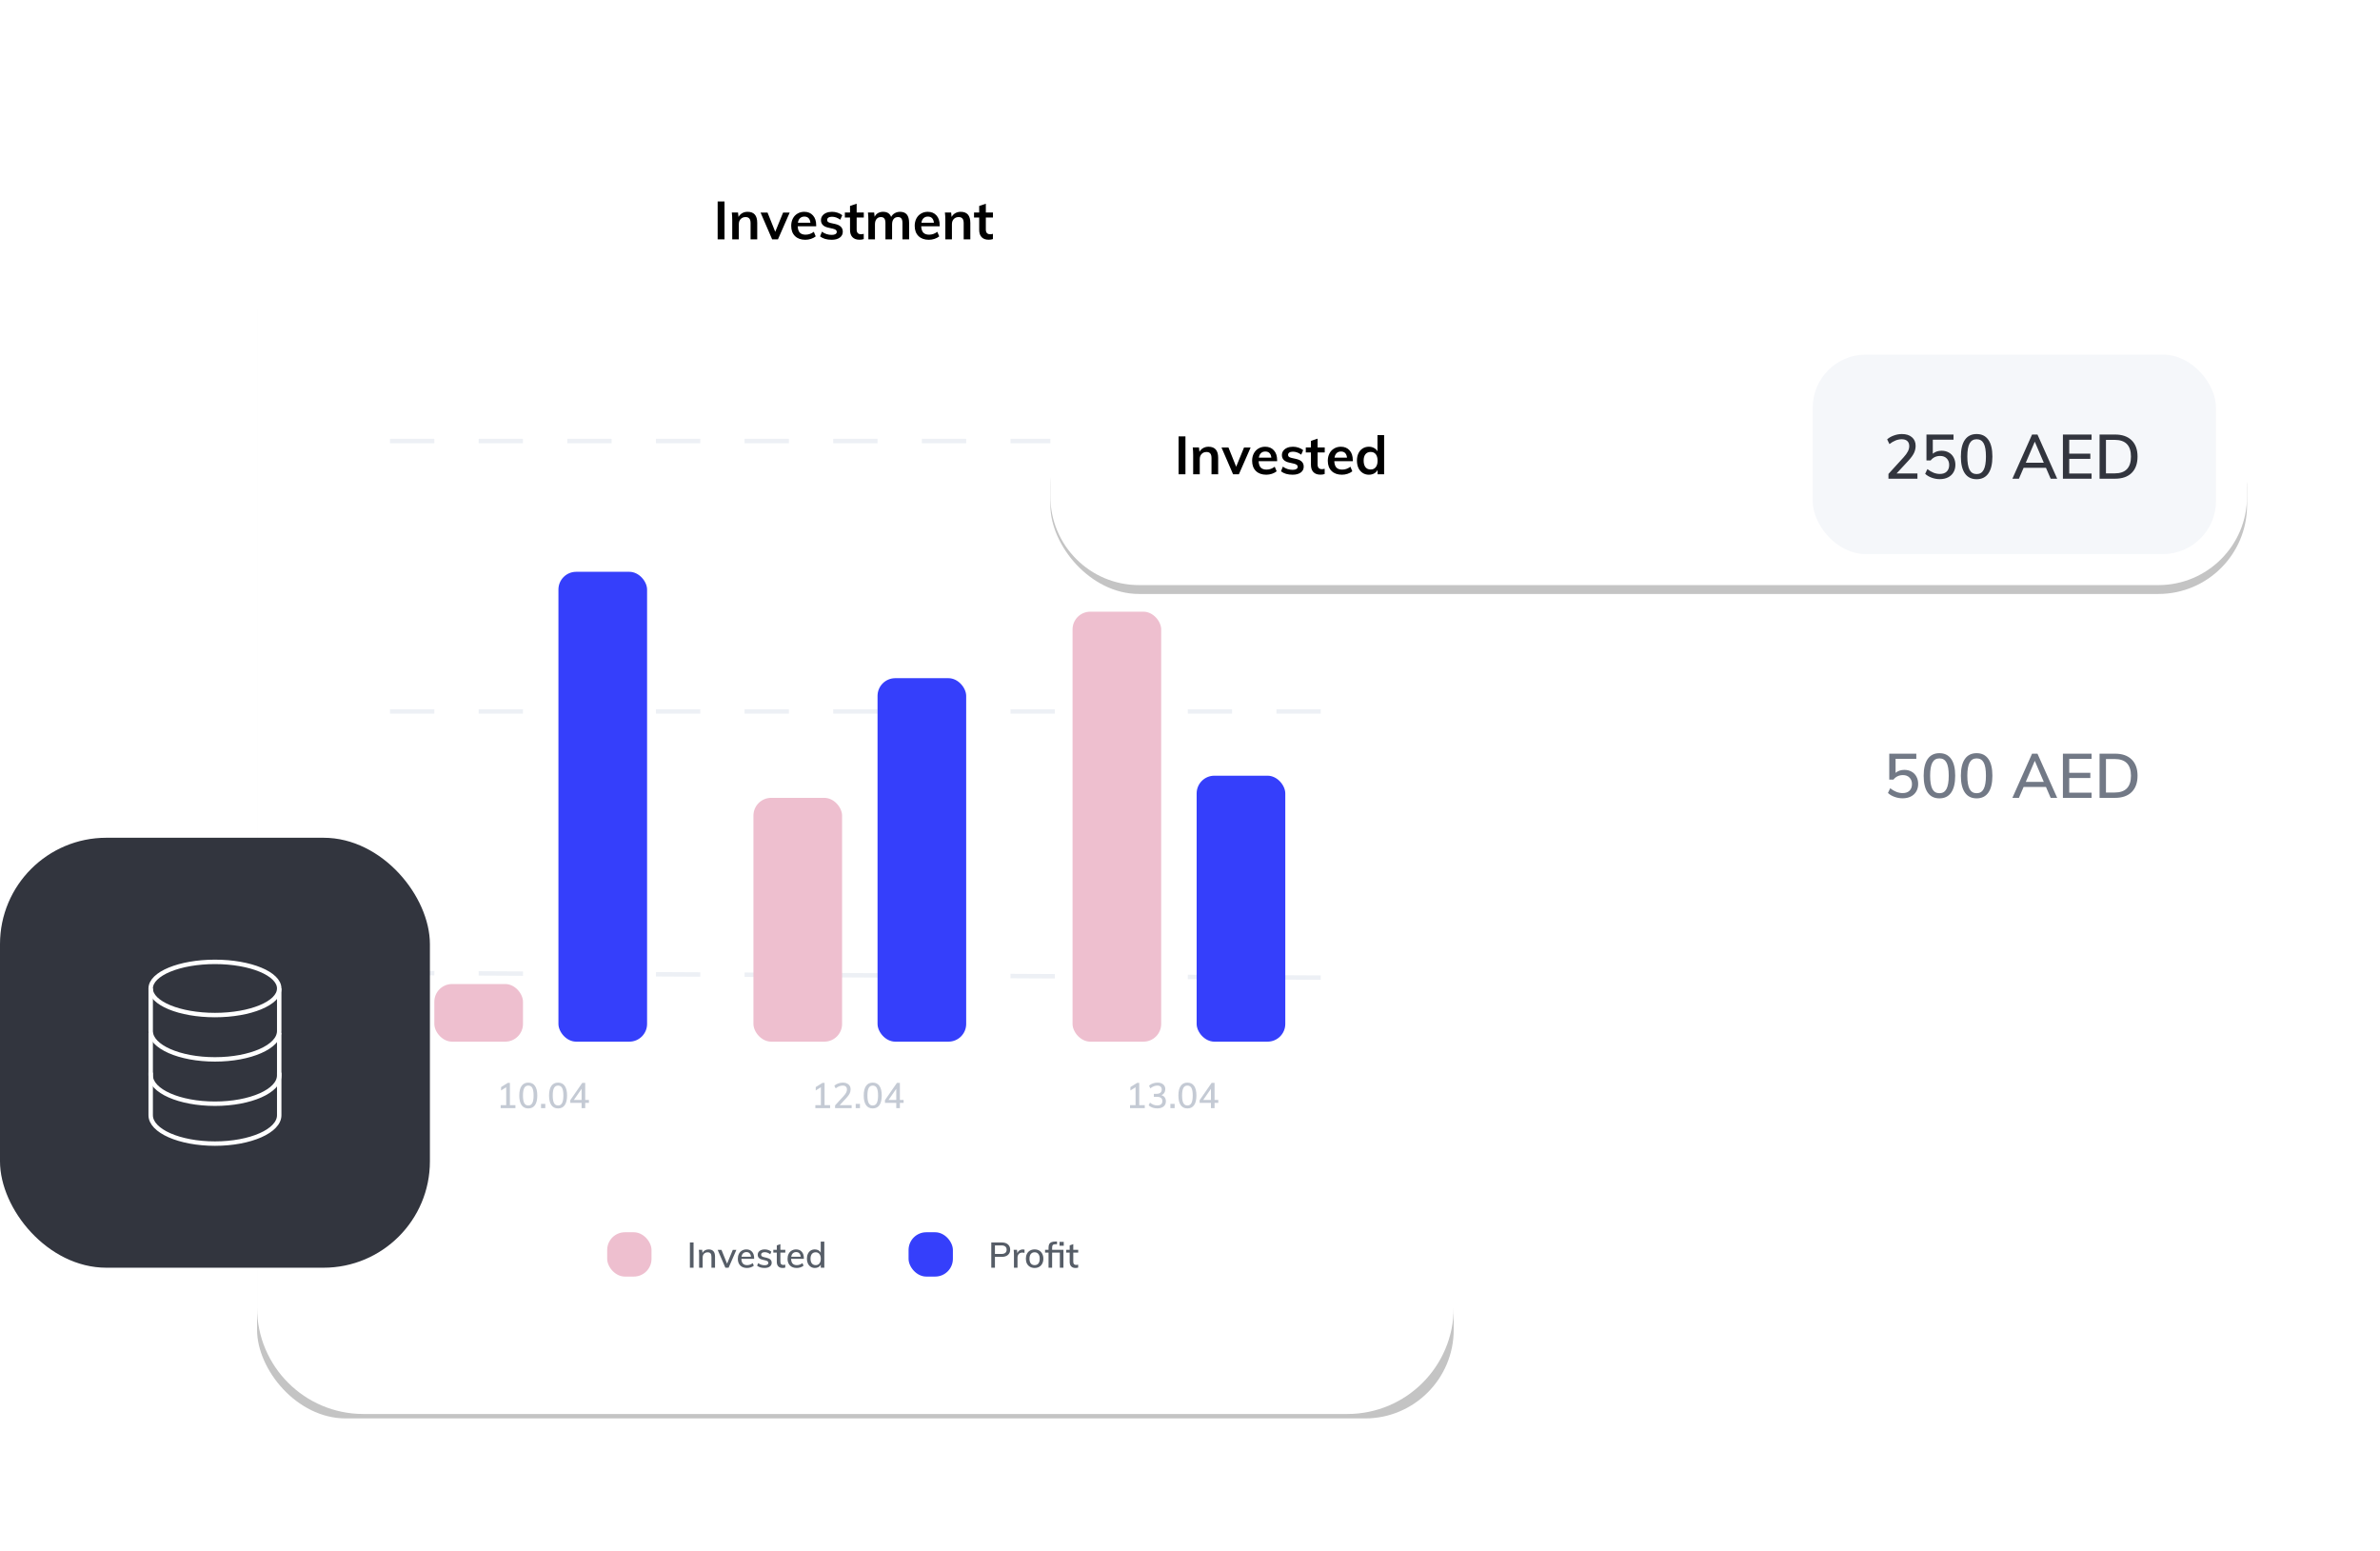 <svg width="537" height="350" viewBox="0 0 537 350" fill="none" xmlns="http://www.w3.org/2000/svg">
<g filter="url(#filter0_d)">
<rect x="58" y="46" width="270" height="268" rx="20" fill="#C4C4C4"/>
</g>
<path d="M58 24C58 10.745 68.745 0 82 0L304 0C317.255 0 328 10.745 328 24V295C328 308.255 317.255 319 304 319H82C68.745 319 58 308.255 58 295L58 24Z" fill="white"/>
<line y1="-0.5" x2="210.002" y2="-0.5" transform="matrix(1 0.005 -0.006 1 88 220)" stroke="#EDF0F5" stroke-dasharray="10 10"/>
<line x1="88" y1="160.5" x2="298" y2="160.5" stroke="#EDF0F5" stroke-dasharray="10 10"/>
<line x1="88" y1="99.5" x2="298" y2="99.5" stroke="#EDF0F5" stroke-dasharray="10 10"/>
<rect x="270" y="175" width="20" height="60" rx="4" fill="#353FFB"/>
<rect x="242" y="138" width="20" height="97" rx="4" fill="#EEBFCF"/>
<rect x="198" y="153" width="20" height="82" rx="4" fill="#353FFB"/>
<rect x="170" y="180" width="20" height="55" rx="4" fill="#EEBFCF"/>
<rect x="126" y="129" width="20" height="106" rx="4" fill="#353FFB"/>
<rect x="98" y="222" width="20" height="13" rx="4" fill="#EEBFCF"/>
<path d="M258.296 249.32V250H254.968V249.32H256.216V245.288L255.056 246.008V245.248L256.568 244.304H257.048V249.32H258.296ZM262.037 247.072C262.368 247.168 262.621 247.333 262.797 247.568C262.973 247.803 263.061 248.099 263.061 248.456C263.061 248.952 262.885 249.344 262.533 249.632C262.186 249.915 261.714 250.056 261.117 250.056C260.738 250.056 260.376 249.997 260.029 249.88C259.688 249.757 259.402 249.587 259.173 249.368L259.469 248.76C259.981 249.176 260.522 249.384 261.093 249.384C261.872 249.384 262.261 249.056 262.261 248.4C262.261 248.08 262.16 247.843 261.957 247.688C261.754 247.528 261.448 247.448 261.037 247.448H260.341V246.776H260.909C261.304 246.776 261.605 246.693 261.813 246.528C262.021 246.363 262.125 246.123 262.125 245.808C262.125 245.52 262.037 245.299 261.861 245.144C261.69 244.989 261.448 244.912 261.133 244.912C260.6 244.912 260.072 245.12 259.549 245.536L259.253 244.928C259.477 244.715 259.76 244.547 260.101 244.424C260.448 244.301 260.805 244.24 261.173 244.24C261.706 244.24 262.13 244.373 262.445 244.64C262.765 244.901 262.925 245.256 262.925 245.704C262.925 246.029 262.848 246.312 262.693 246.552C262.538 246.792 262.32 246.965 262.037 247.072ZM265.034 249.04V250H264.074V249.04H265.034ZM267.916 250.064C267.254 250.064 266.75 249.816 266.404 249.32C266.057 248.824 265.884 248.101 265.884 247.152C265.884 246.203 266.057 245.48 266.404 244.984C266.75 244.488 267.254 244.24 267.916 244.24C268.577 244.24 269.081 244.488 269.428 244.984C269.774 245.475 269.948 246.195 269.948 247.144C269.948 248.099 269.774 248.824 269.428 249.32C269.081 249.816 268.577 250.064 267.916 250.064ZM267.916 249.4C268.326 249.4 268.628 249.219 268.82 248.856C269.017 248.488 269.116 247.917 269.116 247.144C269.116 246.371 269.02 245.805 268.828 245.448C268.636 245.091 268.332 244.912 267.916 244.912C267.505 244.912 267.201 245.093 267.004 245.456C266.812 245.813 266.716 246.376 266.716 247.144C266.716 247.917 266.812 248.488 267.004 248.856C267.201 249.219 267.505 249.4 267.916 249.4ZM274.881 248.816H274.041V250H273.225V248.816H270.673V248.2L273.377 244.304H274.041V248.152H274.881V248.816ZM273.225 248.152V245.64L271.481 248.152H273.225Z" fill="#C4CAD4"/>
<path d="M187.296 249.32V250H183.968V249.32H185.216V245.288L184.056 246.008V245.248L185.568 244.304H186.048V249.32H187.296ZM192.157 249.32V250H188.421V249.384L190.381 247.232C190.632 246.955 190.813 246.704 190.925 246.48C191.042 246.251 191.101 246.024 191.101 245.8C191.101 245.512 191.018 245.293 190.853 245.144C190.688 244.989 190.448 244.912 190.133 244.912C189.605 244.912 189.077 245.12 188.549 245.536L188.253 244.928C188.477 244.72 188.762 244.555 189.109 244.432C189.456 244.304 189.805 244.24 190.157 244.24C190.701 244.24 191.13 244.376 191.445 244.648C191.765 244.92 191.925 245.288 191.925 245.752C191.925 246.083 191.853 246.397 191.709 246.696C191.565 246.989 191.325 247.317 190.989 247.68L189.469 249.32H192.157ZM194.034 249.04V250H193.074V249.04H194.034ZM196.916 250.064C196.254 250.064 195.75 249.816 195.404 249.32C195.057 248.824 194.884 248.101 194.884 247.152C194.884 246.203 195.057 245.48 195.404 244.984C195.75 244.488 196.254 244.24 196.916 244.24C197.577 244.24 198.081 244.488 198.428 244.984C198.774 245.475 198.948 246.195 198.948 247.144C198.948 248.099 198.774 248.824 198.428 249.32C198.081 249.816 197.577 250.064 196.916 250.064ZM196.916 249.4C197.326 249.4 197.628 249.219 197.82 248.856C198.017 248.488 198.116 247.917 198.116 247.144C198.116 246.371 198.02 245.805 197.828 245.448C197.636 245.091 197.332 244.912 196.916 244.912C196.505 244.912 196.201 245.093 196.004 245.456C195.812 245.813 195.716 246.376 195.716 247.144C195.716 247.917 195.812 248.488 196.004 248.856C196.201 249.219 196.505 249.4 196.916 249.4ZM203.881 248.816H203.041V250H202.225V248.816H199.673V248.2L202.377 244.304H203.041V248.152H203.881V248.816ZM202.225 248.152V245.64L200.481 248.152H202.225Z" fill="#C4CAD4"/>
<path d="M116.296 249.32V250H112.968V249.32H114.216V245.288L113.056 246.008V245.248L114.568 244.304H115.048V249.32H116.296ZM119.197 250.064C118.536 250.064 118.032 249.816 117.685 249.32C117.338 248.824 117.165 248.101 117.165 247.152C117.165 246.203 117.338 245.48 117.685 244.984C118.032 244.488 118.536 244.24 119.197 244.24C119.858 244.24 120.362 244.488 120.709 244.984C121.056 245.475 121.229 246.195 121.229 247.144C121.229 248.099 121.056 248.824 120.709 249.32C120.362 249.816 119.858 250.064 119.197 250.064ZM119.197 249.4C119.608 249.4 119.909 249.219 120.101 248.856C120.298 248.488 120.397 247.917 120.397 247.144C120.397 246.371 120.301 245.805 120.109 245.448C119.917 245.091 119.613 244.912 119.197 244.912C118.786 244.912 118.482 245.093 118.285 245.456C118.093 245.813 117.997 246.376 117.997 247.144C117.997 247.917 118.093 248.488 118.285 248.856C118.482 249.219 118.786 249.4 119.197 249.4ZM123.034 249.04V250H122.074V249.04H123.034ZM125.916 250.064C125.254 250.064 124.75 249.816 124.404 249.32C124.057 248.824 123.884 248.101 123.884 247.152C123.884 246.203 124.057 245.48 124.404 244.984C124.75 244.488 125.254 244.24 125.916 244.24C126.577 244.24 127.081 244.488 127.428 244.984C127.774 245.475 127.948 246.195 127.948 247.144C127.948 248.099 127.774 248.824 127.428 249.32C127.081 249.816 126.577 250.064 125.916 250.064ZM125.916 249.4C126.326 249.4 126.628 249.219 126.82 248.856C127.017 248.488 127.116 247.917 127.116 247.144C127.116 246.371 127.02 245.805 126.828 245.448C126.636 245.091 126.332 244.912 125.916 244.912C125.505 244.912 125.201 245.093 125.004 245.456C124.812 245.813 124.716 246.376 124.716 247.144C124.716 247.917 124.812 248.488 125.004 248.856C125.201 249.219 125.505 249.4 125.916 249.4ZM132.881 248.816H132.041V250H131.225V248.816H128.673V248.2L131.377 244.304H132.041V248.152H132.881V248.816ZM131.225 248.152V245.64L129.481 248.152H131.225Z" fill="#C4CAD4"/>
<rect x="137" y="278" width="10" height="10" rx="4" fill="#EEBFCF"/>
<rect x="205" y="278" width="10" height="10" rx="4" fill="#353FFB"/>
<path d="M155.664 280.304H156.488V286H155.664V280.304ZM159.884 281.872C160.85 281.872 161.332 282.411 161.332 283.488V286H160.524V283.536C160.524 283.184 160.455 282.928 160.316 282.768C160.183 282.608 159.967 282.528 159.668 282.528C159.327 282.528 159.052 282.635 158.844 282.848C158.642 283.061 158.54 283.347 158.54 283.704V286H157.74V283.104C157.74 282.683 157.719 282.304 157.676 281.968H158.428L158.5 282.664C158.628 282.408 158.812 282.213 159.052 282.08C159.298 281.941 159.575 281.872 159.884 281.872ZM166.147 281.976L164.395 286H163.667L161.931 281.976H162.787L164.051 285.088L165.339 281.976H166.147ZM170.157 284H167.277C167.304 284.944 167.733 285.416 168.565 285.416C169.029 285.416 169.453 285.264 169.837 284.96L170.085 285.536C169.904 285.696 169.672 285.824 169.389 285.92C169.112 286.011 168.832 286.056 168.549 286.056C167.904 286.056 167.397 285.872 167.029 285.504C166.661 285.131 166.477 284.621 166.477 283.976C166.477 283.565 166.557 283.2 166.717 282.88C166.882 282.56 167.112 282.312 167.405 282.136C167.698 281.96 168.032 281.872 168.405 281.872C168.949 281.872 169.376 282.048 169.685 282.4C170 282.752 170.157 283.24 170.157 283.864V284ZM168.421 282.472C168.117 282.472 167.869 282.563 167.677 282.744C167.485 282.925 167.362 283.184 167.309 283.52H169.445C169.413 283.179 169.309 282.92 169.133 282.744C168.957 282.563 168.72 282.472 168.421 282.472ZM172.492 286.056C171.788 286.056 171.234 285.885 170.828 285.544L171.068 284.96C171.49 285.28 171.972 285.44 172.516 285.44C172.794 285.44 173.004 285.395 173.148 285.304C173.292 285.208 173.364 285.075 173.364 284.904C173.364 284.76 173.314 284.648 173.212 284.568C173.116 284.483 172.951 284.411 172.716 284.352L172.044 284.192C171.692 284.117 171.423 283.987 171.236 283.8C171.055 283.608 170.964 283.371 170.964 283.088C170.964 282.725 171.108 282.432 171.396 282.208C171.69 281.984 172.076 281.872 172.556 281.872C172.844 281.872 173.116 281.917 173.372 282.008C173.634 282.099 173.855 282.227 174.036 282.392L173.788 282.96C173.399 282.651 172.988 282.496 172.556 282.496C172.295 282.496 172.092 282.547 171.948 282.648C171.804 282.744 171.732 282.88 171.732 283.056C171.732 283.195 171.778 283.307 171.868 283.392C171.959 283.477 172.103 283.544 172.3 283.592L172.988 283.76C173.372 283.845 173.655 283.981 173.836 284.168C174.023 284.349 174.116 284.587 174.116 284.88C174.116 285.243 173.97 285.531 173.676 285.744C173.388 285.952 172.994 286.056 172.492 286.056ZM176.078 282.592V284.616C176.078 284.893 176.136 285.091 176.254 285.208C176.376 285.32 176.544 285.376 176.758 285.376C176.896 285.376 177.038 285.355 177.182 285.312V285.968C177.006 286.027 176.806 286.056 176.582 286.056C176.166 286.056 175.843 285.939 175.613 285.704C175.384 285.469 175.27 285.128 175.27 284.68V282.592H174.486V281.968H175.27V280.96L176.078 280.68V281.968H177.19V282.592H176.078ZM181.376 284H178.496C178.522 284.944 178.952 285.416 179.784 285.416C180.248 285.416 180.672 285.264 181.056 284.96L181.304 285.536C181.122 285.696 180.89 285.824 180.608 285.92C180.33 286.011 180.05 286.056 179.768 286.056C179.122 286.056 178.616 285.872 178.248 285.504C177.88 285.131 177.696 284.621 177.696 283.976C177.696 283.565 177.776 283.2 177.936 282.88C178.101 282.56 178.33 282.312 178.624 282.136C178.917 281.96 179.25 281.872 179.624 281.872C180.168 281.872 180.594 282.048 180.904 282.4C181.218 282.752 181.376 283.24 181.376 283.864V284ZM179.64 282.472C179.336 282.472 179.088 282.563 178.896 282.744C178.704 282.925 178.581 283.184 178.528 283.52H180.664C180.632 283.179 180.528 282.92 180.352 282.744C180.176 282.563 179.938 282.472 179.64 282.472ZM185.991 280.112V286H185.191V285.312C185.074 285.552 184.898 285.736 184.663 285.864C184.434 285.992 184.164 286.056 183.855 286.056C183.508 286.056 183.199 285.968 182.927 285.792C182.655 285.616 182.442 285.371 182.287 285.056C182.138 284.736 182.063 284.368 182.063 283.952C182.063 283.536 182.138 283.171 182.287 282.856C182.436 282.541 182.644 282.299 182.911 282.128C183.183 281.957 183.498 281.872 183.855 281.872C184.159 281.872 184.426 281.936 184.655 282.064C184.89 282.192 185.066 282.373 185.183 282.608V280.112H185.991ZM184.039 285.416C184.407 285.416 184.69 285.291 184.887 285.04C185.09 284.784 185.191 284.427 185.191 283.968C185.191 283.509 185.09 283.155 184.887 282.904C184.69 282.648 184.41 282.52 184.047 282.52C183.679 282.52 183.391 282.645 183.183 282.896C182.98 283.147 182.879 283.499 182.879 283.952C182.879 284.411 182.98 284.771 183.183 285.032C183.391 285.288 183.676 285.416 184.039 285.416Z" fill="#565D67"/>
<path d="M223.664 280.304H226.032C226.629 280.304 227.093 280.451 227.424 280.744C227.76 281.032 227.928 281.427 227.928 281.928C227.928 282.429 227.757 282.827 227.416 283.12C227.08 283.408 226.619 283.552 226.032 283.552H224.488V286H223.664V280.304ZM225.936 282.896C226.331 282.896 226.627 282.813 226.824 282.648C227.027 282.483 227.128 282.243 227.128 281.928C227.128 281.619 227.027 281.381 226.824 281.216C226.627 281.051 226.331 280.968 225.936 280.968H224.488V282.896H225.936ZM230.788 281.872C230.91 281.872 231.038 281.891 231.172 281.928L231.156 282.664C231.012 282.611 230.854 282.584 230.684 282.584C230.316 282.584 230.038 282.696 229.852 282.92C229.67 283.139 229.58 283.416 229.58 283.752V286H228.78V283.104C228.78 282.683 228.758 282.304 228.715 281.968H229.468L229.54 282.696C229.646 282.429 229.812 282.227 230.036 282.088C230.26 281.944 230.51 281.872 230.788 281.872ZM233.445 286.056C233.051 286.056 232.704 285.971 232.405 285.8C232.107 285.629 231.875 285.387 231.709 285.072C231.549 284.757 231.469 284.389 231.469 283.968C231.469 283.547 231.549 283.179 231.709 282.864C231.875 282.544 232.107 282.299 232.405 282.128C232.704 281.957 233.051 281.872 233.445 281.872C233.835 281.872 234.179 281.957 234.477 282.128C234.776 282.299 235.005 282.544 235.165 282.864C235.331 283.179 235.413 283.547 235.413 283.968C235.413 284.389 235.331 284.757 235.165 285.072C235.005 285.387 234.776 285.629 234.477 285.8C234.179 285.971 233.835 286.056 233.445 286.056ZM233.437 285.416C233.811 285.416 234.096 285.293 234.293 285.048C234.491 284.803 234.589 284.443 234.589 283.968C234.589 283.504 234.488 283.147 234.285 282.896C234.088 282.645 233.808 282.52 233.445 282.52C233.077 282.52 232.792 282.645 232.589 282.896C232.387 283.147 232.285 283.504 232.285 283.968C232.285 284.443 232.384 284.803 232.581 285.048C232.784 285.293 233.069 285.416 233.437 285.416ZM237.39 281.968H239.942V286H239.134V282.592H237.39V286H236.582V282.592H235.798V281.968H236.582V281.496C236.582 281.149 236.633 280.875 236.734 280.672C236.841 280.469 237.011 280.323 237.246 280.232C237.486 280.136 237.811 280.088 238.222 280.088H238.494V280.696H238.294C238.033 280.696 237.841 280.72 237.718 280.768C237.595 280.811 237.51 280.896 237.462 281.024C237.414 281.147 237.39 281.341 237.39 281.608V281.968ZM240.014 280.168V281.04H239.062V280.168H240.014ZM242.163 282.592V284.616C242.163 284.893 242.222 285.091 242.339 285.208C242.462 285.32 242.63 285.376 242.843 285.376C242.982 285.376 243.123 285.355 243.267 285.312V285.968C243.091 286.027 242.891 286.056 242.667 286.056C242.251 286.056 241.929 285.939 241.699 285.704C241.47 285.469 241.355 285.128 241.355 284.68V282.592H240.571V281.968H241.355V280.96L242.163 280.68V281.968H243.275V282.592H242.163Z" fill="#565D67"/>
<path d="M161.924 45.456H163.472V54H161.924V45.456ZM168.682 47.784C170.13 47.784 170.854 48.616 170.854 50.28V54H169.354V50.352C169.354 49.872 169.262 49.524 169.078 49.308C168.894 49.084 168.61 48.972 168.226 48.972C167.77 48.972 167.402 49.12 167.122 49.416C166.842 49.704 166.702 50.088 166.702 50.568V54H165.214V49.656C165.214 49.016 165.182 48.444 165.118 47.94H166.522L166.63 48.936C166.838 48.568 167.118 48.284 167.47 48.084C167.83 47.884 168.234 47.784 168.682 47.784ZM178.181 47.952L175.529 54H174.221L171.605 47.952H173.177L174.917 52.296L176.693 47.952H178.181ZM184.159 51.048H179.983C180.015 51.696 180.175 52.176 180.463 52.488C180.759 52.792 181.195 52.944 181.771 52.944C182.435 52.944 183.051 52.728 183.619 52.296L184.051 53.328C183.763 53.56 183.407 53.748 182.983 53.892C182.567 54.028 182.143 54.096 181.711 54.096C180.719 54.096 179.939 53.816 179.371 53.256C178.803 52.696 178.519 51.928 178.519 50.952C178.519 50.336 178.643 49.788 178.891 49.308C179.139 48.828 179.487 48.456 179.935 48.192C180.383 47.92 180.891 47.784 181.459 47.784C182.291 47.784 182.947 48.056 183.427 48.6C183.915 49.136 184.159 49.876 184.159 50.82V51.048ZM181.495 48.864C181.095 48.864 180.767 48.984 180.511 49.224C180.263 49.456 180.103 49.796 180.031 50.244H182.851C182.803 49.788 182.663 49.444 182.431 49.212C182.207 48.98 181.895 48.864 181.495 48.864ZM187.649 54.096C186.553 54.096 185.681 53.84 185.033 53.328L185.453 52.272C186.101 52.752 186.841 52.992 187.673 52.992C188.033 52.992 188.309 52.932 188.501 52.812C188.701 52.692 188.801 52.524 188.801 52.308C188.801 52.124 188.733 51.98 188.597 51.876C188.461 51.764 188.229 51.668 187.901 51.588L186.893 51.36C185.789 51.12 185.237 50.556 185.237 49.668C185.237 49.3 185.341 48.976 185.549 48.696C185.757 48.408 186.049 48.184 186.425 48.024C186.801 47.864 187.237 47.784 187.733 47.784C188.165 47.784 188.581 47.852 188.981 47.988C189.381 48.116 189.733 48.304 190.037 48.552L189.593 49.572C188.985 49.124 188.361 48.9 187.721 48.9C187.377 48.9 187.109 48.964 186.917 49.092C186.725 49.22 186.629 49.396 186.629 49.62C186.629 49.796 186.685 49.936 186.797 50.04C186.917 50.144 187.117 50.232 187.397 50.304L188.429 50.532C189.029 50.668 189.465 50.88 189.737 51.168C190.017 51.448 190.157 51.816 190.157 52.272C190.157 52.832 189.933 53.276 189.485 53.604C189.037 53.932 188.425 54.096 187.649 54.096ZM193.29 49.068V51.78C193.29 52.492 193.622 52.848 194.286 52.848C194.47 52.848 194.67 52.816 194.886 52.752V53.94C194.622 54.036 194.302 54.084 193.926 54.084C193.238 54.084 192.71 53.892 192.342 53.508C191.974 53.124 191.79 52.572 191.79 51.852V49.068H190.626V47.94H191.79V46.464L193.29 45.96V47.94H194.898V49.068H193.29ZM203.081 47.784C203.769 47.784 204.281 47.992 204.617 48.408C204.953 48.816 205.121 49.44 205.121 50.28V54H203.621V50.328C203.621 49.848 203.541 49.504 203.381 49.296C203.229 49.08 202.973 48.972 202.613 48.972C202.197 48.972 201.869 49.12 201.629 49.416C201.397 49.704 201.281 50.104 201.281 50.616V54H199.781V50.328C199.781 49.856 199.697 49.512 199.529 49.296C199.369 49.08 199.113 48.972 198.761 48.972C198.345 48.972 198.017 49.12 197.777 49.416C197.537 49.704 197.417 50.104 197.417 50.616V54H195.929V49.656C195.929 49.016 195.897 48.444 195.833 47.94H197.237L197.345 48.9C197.521 48.54 197.773 48.264 198.101 48.072C198.437 47.88 198.821 47.784 199.253 47.784C200.181 47.784 200.785 48.168 201.065 48.936C201.257 48.576 201.529 48.296 201.881 48.096C202.241 47.888 202.641 47.784 203.081 47.784ZM212.026 51.048H207.85C207.882 51.696 208.042 52.176 208.33 52.488C208.626 52.792 209.062 52.944 209.638 52.944C210.302 52.944 210.918 52.728 211.486 52.296L211.918 53.328C211.63 53.56 211.274 53.748 210.85 53.892C210.434 54.028 210.01 54.096 209.578 54.096C208.586 54.096 207.806 53.816 207.238 53.256C206.67 52.696 206.386 51.928 206.386 50.952C206.386 50.336 206.51 49.788 206.758 49.308C207.006 48.828 207.354 48.456 207.802 48.192C208.25 47.92 208.758 47.784 209.326 47.784C210.158 47.784 210.814 48.056 211.294 48.6C211.782 49.136 212.026 49.876 212.026 50.82V51.048ZM209.362 48.864C208.962 48.864 208.634 48.984 208.378 49.224C208.13 49.456 207.97 49.796 207.898 50.244H210.718C210.67 49.788 210.53 49.444 210.298 49.212C210.074 48.98 209.762 48.864 209.362 48.864ZM216.764 47.784C218.212 47.784 218.936 48.616 218.936 50.28V54H217.436V50.352C217.436 49.872 217.344 49.524 217.16 49.308C216.976 49.084 216.692 48.972 216.308 48.972C215.852 48.972 215.484 49.12 215.204 49.416C214.924 49.704 214.784 50.088 214.784 50.568V54H213.296V49.656C213.296 49.016 213.264 48.444 213.2 47.94H214.604L214.712 48.936C214.92 48.568 215.2 48.284 215.552 48.084C215.912 47.884 216.316 47.784 216.764 47.784ZM222.435 49.068V51.78C222.435 52.492 222.767 52.848 223.431 52.848C223.615 52.848 223.815 52.816 224.031 52.752V53.94C223.767 54.036 223.447 54.084 223.071 54.084C222.383 54.084 221.855 53.892 221.487 53.508C221.119 53.124 220.935 52.572 220.935 51.852V49.068H219.771V47.94H220.935V46.464L222.435 45.96V47.94H224.043V49.068H222.435Z" fill="black"/>
<g filter="url(#filter1_d)">
<rect x="237" y="84" width="270" height="44" rx="20" fill="#C4C4C4"/>
</g>
<path d="M237 93C237 81.954 245.954 73 257 73L487 73C498.046 73 507 81.954 507 93V112C507 123.046 498.046 132 487 132H257C245.954 132 237 123.046 237 112V93Z" fill="white"/>
<rect x="409" y="80" width="91" height="45" rx="12" fill="#F5F7FA"/>
<path d="M432.63 106.81V108H426.092V106.922L429.522 103.156C429.961 102.671 430.278 102.232 430.474 101.84C430.679 101.439 430.782 101.042 430.782 100.65C430.782 100.146 430.637 99.763 430.348 99.502C430.059 99.231 429.639 99.096 429.088 99.096C428.164 99.096 427.24 99.46 426.316 100.188L425.798 99.124C426.19 98.76 426.689 98.471 427.296 98.256C427.903 98.032 428.514 97.92 429.13 97.92C430.082 97.92 430.833 98.158 431.384 98.634C431.944 99.11 432.224 99.754 432.224 100.566C432.224 101.145 432.098 101.695 431.846 102.218C431.594 102.731 431.174 103.305 430.586 103.94L427.926 106.81H432.63ZM438.071 101.686C438.696 101.686 439.242 101.821 439.709 102.092C440.185 102.353 440.549 102.727 440.801 103.212C441.062 103.688 441.193 104.239 441.193 104.864C441.193 105.508 441.048 106.073 440.759 106.558C440.479 107.043 440.073 107.421 439.541 107.692C439.009 107.963 438.388 108.098 437.679 108.098C437.063 108.098 436.456 107.991 435.859 107.776C435.261 107.561 434.767 107.267 434.375 106.894L434.879 105.83C435.803 106.558 436.741 106.922 437.693 106.922C438.355 106.922 438.869 106.745 439.233 106.39C439.606 106.026 439.793 105.527 439.793 104.892C439.793 104.285 439.606 103.795 439.233 103.422C438.869 103.049 438.379 102.862 437.763 102.862C436.867 102.862 436.148 103.203 435.607 103.884H434.669V98.032H440.773V99.194H436.097V102.358C436.629 101.91 437.287 101.686 438.071 101.686ZM445.989 108.112C444.832 108.112 443.95 107.678 443.343 106.81C442.736 105.942 442.433 104.677 442.433 103.016C442.433 101.355 442.736 100.09 443.343 99.222C443.95 98.354 444.832 97.92 445.989 97.92C447.146 97.92 448.028 98.354 448.635 99.222C449.242 100.081 449.545 101.341 449.545 103.002C449.545 104.673 449.242 105.942 448.635 106.81C448.028 107.678 447.146 108.112 445.989 108.112ZM445.989 106.95C446.708 106.95 447.235 106.633 447.571 105.998C447.916 105.354 448.089 104.355 448.089 103.002C448.089 101.649 447.921 100.659 447.585 100.034C447.249 99.409 446.717 99.096 445.989 99.096C445.27 99.096 444.738 99.413 444.393 100.048C444.057 100.673 443.889 101.658 443.889 103.002C443.889 104.355 444.057 105.354 444.393 105.998C444.738 106.633 445.27 106.95 445.989 106.95ZM461.63 105.536H456.59L455.526 108H454.056L458.494 98.032H459.712L464.164 108H462.694L461.63 105.536ZM461.14 104.388L459.11 99.642L457.08 104.388H461.14ZM465.455 98.032H471.923V99.208H466.883V102.344H471.643V103.52H466.883V106.824H471.923V108H465.455V98.032ZM473.726 98.032H477.212C478.827 98.032 480.078 98.466 480.964 99.334C481.851 100.202 482.294 101.425 482.294 103.002C482.294 104.589 481.851 105.821 480.964 106.698C480.078 107.566 478.827 108 477.212 108H473.726V98.032ZM477.128 106.796C479.583 106.796 480.81 105.531 480.81 103.002C480.81 100.491 479.583 99.236 477.128 99.236H475.168V106.796H477.128Z" fill="#32353E"/>
<g filter="url(#filter2_d)">
<rect x="409" y="144" width="91" height="45" rx="12" fill="white"/>
<path d="M429.676 165.686C430.301 165.686 430.847 165.821 431.314 166.092C431.79 166.353 432.154 166.727 432.406 167.212C432.667 167.688 432.798 168.239 432.798 168.864C432.798 169.508 432.653 170.073 432.364 170.558C432.084 171.043 431.678 171.421 431.146 171.692C430.614 171.963 429.993 172.098 429.284 172.098C428.668 172.098 428.061 171.991 427.464 171.776C426.867 171.561 426.372 171.267 425.98 170.894L426.484 169.83C427.408 170.558 428.346 170.922 429.298 170.922C429.961 170.922 430.474 170.745 430.838 170.39C431.211 170.026 431.398 169.527 431.398 168.892C431.398 168.285 431.211 167.795 430.838 167.422C430.474 167.049 429.984 166.862 429.368 166.862C428.472 166.862 427.753 167.203 427.212 167.884H426.274V162.032H432.378V163.194H427.702V166.358C428.234 165.91 428.892 165.686 429.676 165.686ZM437.595 172.112C436.437 172.112 435.555 171.678 434.949 170.81C434.342 169.942 434.039 168.677 434.039 167.016C434.039 165.355 434.342 164.09 434.949 163.222C435.555 162.354 436.437 161.92 437.595 161.92C438.752 161.92 439.634 162.354 440.241 163.222C440.847 164.081 441.151 165.341 441.151 167.002C441.151 168.673 440.847 169.942 440.241 170.81C439.634 171.678 438.752 172.112 437.595 172.112ZM437.595 170.95C438.313 170.95 438.841 170.633 439.177 169.998C439.522 169.354 439.695 168.355 439.695 167.002C439.695 165.649 439.527 164.659 439.191 164.034C438.855 163.409 438.323 163.096 437.595 163.096C436.876 163.096 436.344 163.413 435.999 164.048C435.663 164.673 435.495 165.658 435.495 167.002C435.495 168.355 435.663 169.354 435.999 169.998C436.344 170.633 436.876 170.95 437.595 170.95ZM445.989 172.112C444.832 172.112 443.95 171.678 443.343 170.81C442.736 169.942 442.433 168.677 442.433 167.016C442.433 165.355 442.736 164.09 443.343 163.222C443.95 162.354 444.832 161.92 445.989 161.92C447.146 161.92 448.028 162.354 448.635 163.222C449.242 164.081 449.545 165.341 449.545 167.002C449.545 168.673 449.242 169.942 448.635 170.81C448.028 171.678 447.146 172.112 445.989 172.112ZM445.989 170.95C446.708 170.95 447.235 170.633 447.571 169.998C447.916 169.354 448.089 168.355 448.089 167.002C448.089 165.649 447.921 164.659 447.585 164.034C447.249 163.409 446.717 163.096 445.989 163.096C445.27 163.096 444.738 163.413 444.393 164.048C444.057 164.673 443.889 165.658 443.889 167.002C443.889 168.355 444.057 169.354 444.393 169.998C444.738 170.633 445.27 170.95 445.989 170.95ZM461.63 169.536H456.59L455.526 172H454.056L458.494 162.032H459.712L464.164 172H462.694L461.63 169.536ZM461.14 168.388L459.11 163.642L457.08 168.388H461.14ZM465.455 162.032H471.923V163.208H466.883V166.344H471.643V167.52H466.883V170.824H471.923V172H465.455V162.032ZM473.726 162.032H477.212C478.827 162.032 480.078 162.466 480.964 163.334C481.851 164.202 482.294 165.425 482.294 167.002C482.294 168.589 481.851 169.821 480.964 170.698C480.078 171.566 478.827 172 477.212 172H473.726V162.032ZM477.128 170.796C479.583 170.796 480.81 169.531 480.81 167.002C480.81 164.491 479.583 163.236 477.128 163.236H475.168V170.796H477.128Z" fill="#727986"/>
</g>
<path d="M265.924 98.456H267.472V107H265.924V98.456ZM272.682 100.784C274.13 100.784 274.854 101.616 274.854 103.28V107H273.354V103.352C273.354 102.872 273.262 102.524 273.078 102.308C272.894 102.084 272.61 101.972 272.226 101.972C271.77 101.972 271.402 102.12 271.122 102.416C270.842 102.704 270.702 103.088 270.702 103.568V107H269.214V102.656C269.214 102.016 269.182 101.444 269.118 100.94H270.522L270.63 101.936C270.838 101.568 271.118 101.284 271.47 101.084C271.83 100.884 272.234 100.784 272.682 100.784ZM282.181 100.952L279.529 107H278.221L275.605 100.952H277.177L278.917 105.296L280.693 100.952H282.181ZM288.159 104.048H283.983C284.015 104.696 284.175 105.176 284.463 105.488C284.759 105.792 285.195 105.944 285.771 105.944C286.435 105.944 287.051 105.728 287.619 105.296L288.051 106.328C287.763 106.56 287.407 106.748 286.983 106.892C286.567 107.028 286.143 107.096 285.711 107.096C284.719 107.096 283.939 106.816 283.371 106.256C282.803 105.696 282.519 104.928 282.519 103.952C282.519 103.336 282.643 102.788 282.891 102.308C283.139 101.828 283.487 101.456 283.935 101.192C284.383 100.92 284.891 100.784 285.459 100.784C286.291 100.784 286.947 101.056 287.427 101.6C287.915 102.136 288.159 102.876 288.159 103.82V104.048ZM285.495 101.864C285.095 101.864 284.767 101.984 284.511 102.224C284.263 102.456 284.103 102.796 284.031 103.244H286.851C286.803 102.788 286.663 102.444 286.431 102.212C286.207 101.98 285.895 101.864 285.495 101.864ZM291.649 107.096C290.553 107.096 289.681 106.84 289.033 106.328L289.453 105.272C290.101 105.752 290.841 105.992 291.673 105.992C292.033 105.992 292.309 105.932 292.501 105.812C292.701 105.692 292.801 105.524 292.801 105.308C292.801 105.124 292.733 104.98 292.597 104.876C292.461 104.764 292.229 104.668 291.901 104.588L290.893 104.36C289.789 104.12 289.237 103.556 289.237 102.668C289.237 102.3 289.341 101.976 289.549 101.696C289.757 101.408 290.049 101.184 290.425 101.024C290.801 100.864 291.237 100.784 291.733 100.784C292.165 100.784 292.581 100.852 292.981 100.988C293.381 101.116 293.733 101.304 294.037 101.552L293.593 102.572C292.985 102.124 292.361 101.9 291.721 101.9C291.377 101.9 291.109 101.964 290.917 102.092C290.725 102.22 290.629 102.396 290.629 102.62C290.629 102.796 290.685 102.936 290.797 103.04C290.917 103.144 291.117 103.232 291.397 103.304L292.429 103.532C293.029 103.668 293.465 103.88 293.737 104.168C294.017 104.448 294.157 104.816 294.157 105.272C294.157 105.832 293.933 106.276 293.485 106.604C293.037 106.932 292.425 107.096 291.649 107.096ZM297.29 102.068V104.78C297.29 105.492 297.622 105.848 298.286 105.848C298.47 105.848 298.67 105.816 298.886 105.752V106.94C298.622 107.036 298.302 107.084 297.926 107.084C297.238 107.084 296.71 106.892 296.342 106.508C295.974 106.124 295.79 105.572 295.79 104.852V102.068H294.626V100.94H295.79V99.464L297.29 98.96V100.94H298.898V102.068H297.29ZM305.233 104.048H301.057C301.089 104.696 301.249 105.176 301.537 105.488C301.833 105.792 302.269 105.944 302.845 105.944C303.509 105.944 304.125 105.728 304.693 105.296L305.125 106.328C304.837 106.56 304.481 106.748 304.057 106.892C303.641 107.028 303.217 107.096 302.785 107.096C301.793 107.096 301.013 106.816 300.445 106.256C299.877 105.696 299.593 104.928 299.593 103.952C299.593 103.336 299.717 102.788 299.965 102.308C300.213 101.828 300.561 101.456 301.009 101.192C301.457 100.92 301.965 100.784 302.533 100.784C303.365 100.784 304.021 101.056 304.501 101.6C304.989 102.136 305.233 102.876 305.233 103.82V104.048ZM302.569 101.864C302.169 101.864 301.841 101.984 301.585 102.224C301.337 102.456 301.177 102.796 301.105 103.244H303.925C303.877 102.788 303.737 102.444 303.505 102.212C303.281 101.98 302.969 101.864 302.569 101.864ZM312.299 98.168V107H310.824V106.028C310.64 106.364 310.376 106.628 310.032 106.82C309.688 107.004 309.296 107.096 308.855 107.096C308.336 107.096 307.872 106.964 307.464 106.7C307.056 106.436 306.736 106.064 306.504 105.584C306.28 105.096 306.168 104.54 306.168 103.916C306.168 103.292 306.28 102.744 306.504 102.272C306.728 101.8 307.044 101.436 307.451 101.18C307.86 100.916 308.328 100.784 308.855 100.784C309.288 100.784 309.672 100.876 310.008 101.06C310.352 101.236 310.616 101.488 310.8 101.816V98.168H312.299ZM309.252 105.92C309.748 105.92 310.132 105.748 310.404 105.404C310.684 105.06 310.824 104.572 310.824 103.94C310.824 103.308 310.688 102.82 310.416 102.476C310.144 102.132 309.76 101.96 309.264 101.96C308.76 101.96 308.368 102.132 308.088 102.476C307.816 102.812 307.68 103.292 307.68 103.916C307.68 104.548 307.816 105.04 308.088 105.392C308.368 105.744 308.756 105.92 309.252 105.92Z" fill="black"/>
<rect y="189" width="97" height="97" rx="24" fill="#32353E"/>
<path d="M48.5 229C56.508 229 63 226.314 63 223C63 219.686 56.508 217 48.5 217C40.492 217 34 219.686 34 223C34 226.314 40.492 229 48.5 229Z" stroke="white" stroke-miterlimit="10" stroke-linecap="square"/>
<path d="M34 223V232.6C34 236.134 40.491 239 48.5 239C56.509 239 63 236.134 63 232.6V223" stroke="white" stroke-miterlimit="10"/>
<path d="M34 233V242.6C34 246.134 40.491 249 48.5 249C56.509 249 63 246.134 63 242.6V233" stroke="white" stroke-miterlimit="10"/>
<path d="M34 242V251.6C34 255.134 40.491 258 48.5 258C56.509 258 63 255.134 63 251.6V242" stroke="white" stroke-miterlimit="10"/>
<defs>
<filter id="filter0_d" x="28" y="22" width="330" height="328" filterUnits="userSpaceOnUse" color-interpolation-filters="sRGB">
<feFlood flood-opacity="0" result="BackgroundImageFix"/>
<feColorMatrix in="SourceAlpha" type="matrix" values="0 0 0 0 0 0 0 0 0 0 0 0 0 0 0 0 0 0 127 0"/>
<feOffset dy="6"/>
<feGaussianBlur stdDeviation="15"/>
<feColorMatrix type="matrix" values="0 0 0 0 0 0 0 0 0 0.085 0 0 0 0 0.271 0 0 0 0.06 0"/>
<feBlend mode="normal" in2="BackgroundImageFix" result="effect1_dropShadow"/>
<feBlend mode="normal" in="SourceGraphic" in2="effect1_dropShadow" result="shape"/>
</filter>
<filter id="filter1_d" x="207" y="60" width="330" height="104" filterUnits="userSpaceOnUse" color-interpolation-filters="sRGB">
<feFlood flood-opacity="0" result="BackgroundImageFix"/>
<feColorMatrix in="SourceAlpha" type="matrix" values="0 0 0 0 0 0 0 0 0 0 0 0 0 0 0 0 0 0 127 0"/>
<feOffset dy="6"/>
<feGaussianBlur stdDeviation="15"/>
<feColorMatrix type="matrix" values="0 0 0 0 0 0 0 0 0 0.085 0 0 0 0 0.271 0 0 0 0.06 0"/>
<feBlend mode="normal" in2="BackgroundImageFix" result="effect1_dropShadow"/>
<feBlend mode="normal" in="SourceGraphic" in2="effect1_dropShadow" result="shape"/>
</filter>
<filter id="filter2_d" x="385" y="128" width="139" height="93" filterUnits="userSpaceOnUse" color-interpolation-filters="sRGB">
<feFlood flood-opacity="0" result="BackgroundImageFix"/>
<feColorMatrix in="SourceAlpha" type="matrix" values="0 0 0 0 0 0 0 0 0 0 0 0 0 0 0 0 0 0 127 0"/>
<feOffset dy="8"/>
<feGaussianBlur stdDeviation="12"/>
<feColorMatrix type="matrix" values="0 0 0 0 0.217 0 0 0 0 0.221 0 0 0 0 0.3 0 0 0 0.1 0"/>
<feBlend mode="normal" in2="BackgroundImageFix" result="effect1_dropShadow"/>
<feBlend mode="normal" in="SourceGraphic" in2="effect1_dropShadow" result="shape"/>
</filter>
</defs>
</svg>
